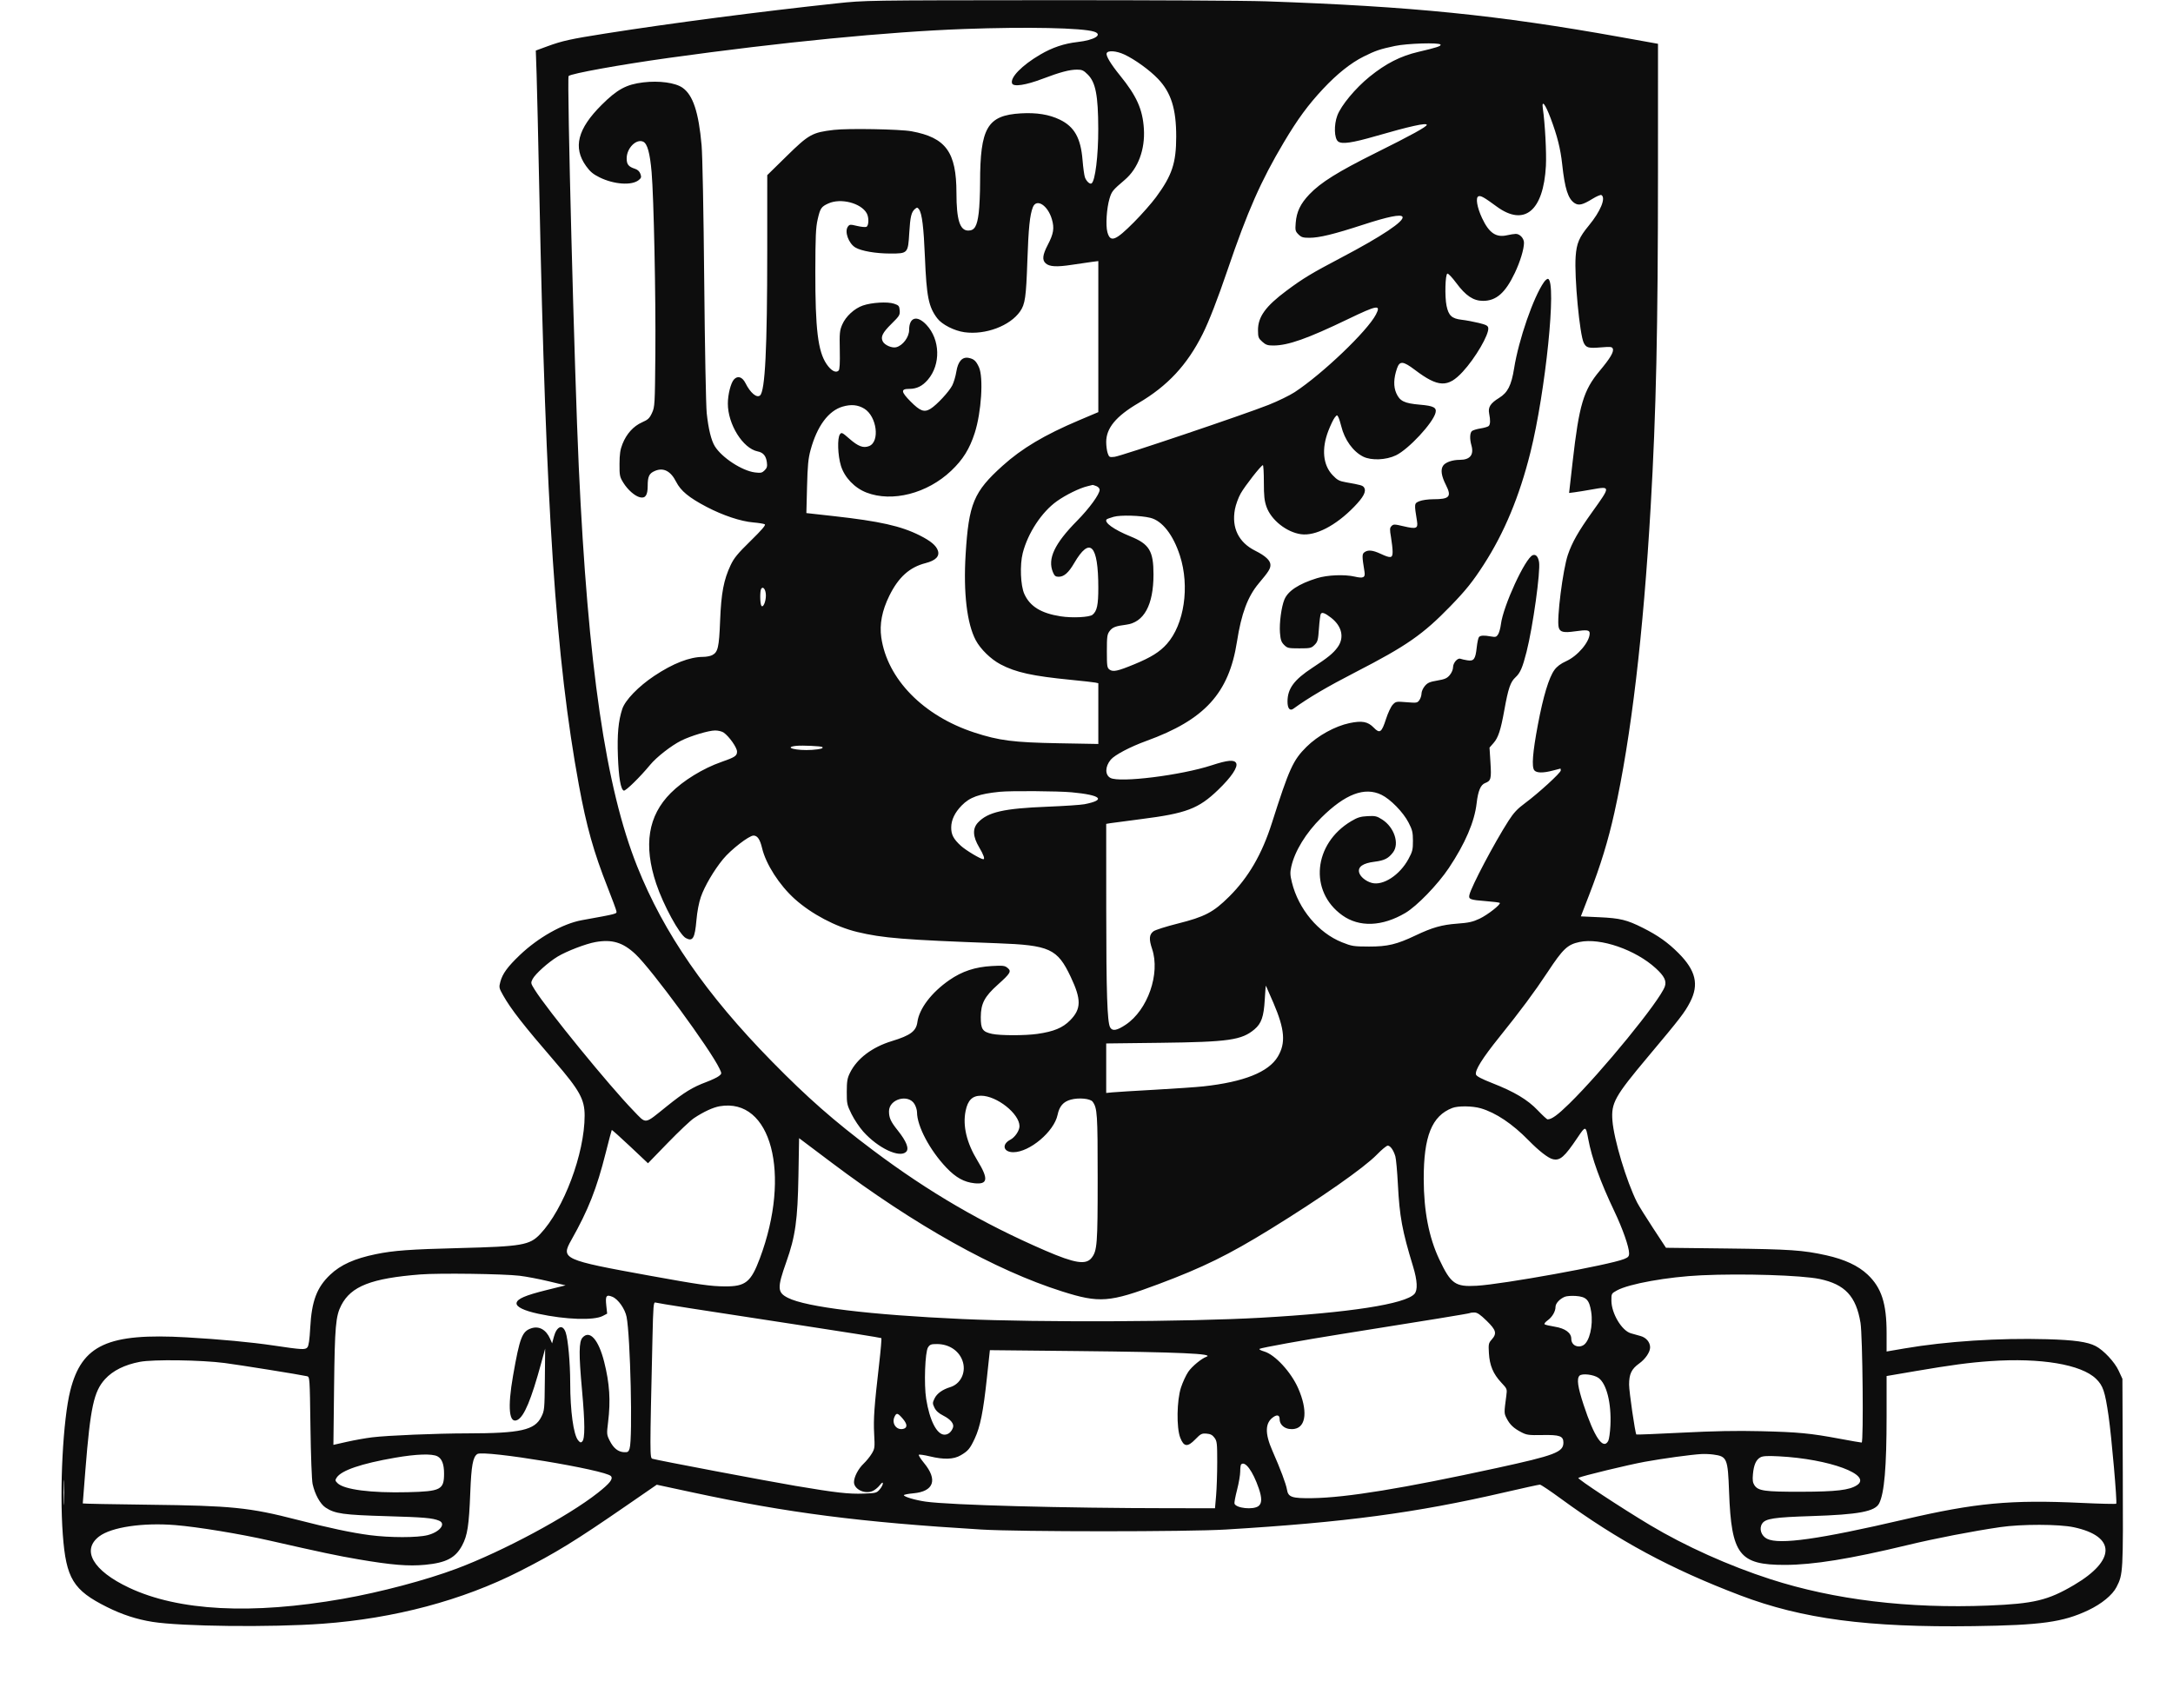 <svg xmlns="http://www.w3.org/2000/svg" width="1654" height="1300" viewBox="0 0 1654 1300" version="1.1"><path d="M 636.500 2.594 C 578.327 8.828, 510.427 17.684, 460.797 25.512 C 434.239 29.700, 427.965 31.082, 416.666 35.233 L 407.833 38.478 408.442 56.489 C 408.777 66.395, 409.715 107.125, 410.528 147 C 415.438 387.983, 423.056 502.062, 440.612 597.500 C 446.448 629.225, 451.855 648.469, 462.527 675.500 C 466.001 684.300, 468.992 692.400, 469.172 693.500 C 469.521 695.626, 470.268 695.430, 442.874 700.403 C 428.419 703.028, 409.693 713.564, 395.627 726.987 C 386.354 735.835, 382.491 741.137, 380.853 747.260 C 379.714 751.520, 379.814 752.008, 382.972 757.615 C 388.876 768.095, 398.450 780.358, 422.364 808.070 C 441.152 829.842, 445 836.811, 445 849.069 C 445 878.018, 429.093 920.420, 411.138 939.332 C 403.133 947.764, 397.371 948.759, 349.500 949.973 C 311.957 950.925, 299.629 951.827, 286.052 954.615 C 269.831 957.947, 259.354 962.660, 251.355 970.225 C 241.143 979.884, 237.225 990.284, 236.131 1010.641 C 235.644 1019.707, 234.981 1024.319, 233.992 1025.510 C 232.343 1027.497, 229.988 1027.369, 208 1024.100 C 191.160 1021.596, 167.345 1019.368, 142 1017.923 C 82.139 1014.512, 62.319 1023.570, 53.516 1058.363 C 47.970 1080.283, 45.217 1133.091, 47.801 1168 C 50.283 1201.519, 55.687 1210.377, 81.500 1223.233 C 93.010 1228.966, 104.030 1232.557, 116 1234.474 C 138.058 1238.007, 206.269 1238.760, 245.500 1235.903 C 300.067 1231.930, 351.926 1218.129, 395.500 1195.984 C 423.218 1181.898, 437.571 1173.070, 477.245 1145.708 L 499.892 1130.090 527.196 1135.957 C 599.889 1151.576, 654.963 1158.654, 747 1164.204 C 776.276 1165.969, 903.724 1165.969, 933 1164.204 C 1023.806 1158.728, 1077.516 1151.569, 1145.127 1135.928 C 1159.222 1132.668, 1171.372 1130.010, 1172.127 1130.023 C 1172.882 1130.036, 1180.025 1134.821, 1188 1140.658 C 1231.677 1172.620, 1271.748 1194.227, 1324.584 1214.307 C 1371.841 1232.266, 1421.662 1238.837, 1502.191 1237.733 C 1553.725 1237.026, 1570.286 1234.729, 1589.519 1225.618 C 1599.667 1220.811, 1607.923 1214.032, 1611.018 1207.965 C 1616.022 1198.156, 1616.084 1197.031, 1615.782 1120.733 L 1615.500 1049.500 1612.631 1043.288 C 1609.582 1036.688, 1601.174 1027.693, 1595.135 1024.570 C 1588.887 1021.339, 1578.872 1019.928, 1558 1019.340 C 1521.633 1018.315, 1481.446 1020.913, 1449.750 1026.338 L 1436 1028.692 1436 1014.506 C 1436 992.089, 1432.111 980.124, 1421.591 970.175 C 1414.445 963.416, 1404.097 958.579, 1390.146 955.476 C 1372.398 951.528, 1362.401 950.844, 1314.288 950.284 L 1268.076 949.746 1258.152 934.623 C 1252.693 926.305, 1247.242 917.538, 1246.038 915.141 C 1238.004 899.149, 1228.425 867.321, 1227.316 852.937 C 1226.281 839.519, 1229.067 834.503, 1254.176 804.575 C 1279.075 774.897, 1282.380 770.608, 1286.466 762.664 C 1293.326 749.329, 1290.772 738.647, 1277.566 725.428 C 1269.491 717.345, 1261.957 712.007, 1250.492 706.246 C 1238.313 700.125, 1233.190 698.871, 1217.390 698.147 L 1203.281 697.500 1209.664 681 C 1218.360 658.521, 1224.070 639.889, 1228.817 618.500 C 1241.526 561.237, 1250.808 482.936, 1256.436 385.500 C 1260.592 313.569, 1261.968 250.545, 1261.986 131.416 L 1262 33.333 1232.750 28.087 C 1139.882 11.434, 1074.659 4.872, 963.500 1.001 C 948.100 0.465, 873.175 0.073, 797 0.131 C 658.750 0.237, 658.460 0.241, 636.500 2.594 M 734 22.063 C 675.727 24.193, 595.017 32.091, 509 44.080 C 471.863 49.256, 434.889 55.943, 432.804 57.860 C 431.402 59.150, 437.269 284.802, 440.543 355.500 C 447.583 507.531, 461.015 599.333, 485.022 659.500 C 505.285 710.285, 537.437 756.839, 587.487 807.863 C 614.542 835.444, 634.727 853.180, 664.500 875.530 C 706.929 907.381, 747.939 931.262, 795.589 951.867 C 818.068 961.587, 826.550 962.930, 830.860 957.451 C 835.127 952.026, 835.500 947.133, 835.500 896.500 C 835.500 847.759, 835.212 843.408, 831.670 838.564 C 829.923 836.174, 821.199 835.331, 815.131 836.965 C 809.377 838.514, 806.355 841.974, 804.983 848.581 C 802.347 861.279, 783.721 876.997, 771.307 876.999 C 763.634 877.001, 762.230 871.001, 769.074 867.462 C 772.538 865.670, 775.991 860.557, 775.996 857.210 C 776.012 847.724, 758.676 834.003, 746.673 834.001 C 740.111 834, 736.688 837.371, 735.001 845.495 C 732.642 856.858, 735.754 869.910, 744.064 883.500 C 752.502 897.299, 751.915 901.694, 741.775 900.634 C 733.841 899.805, 727.597 896.358, 720.435 888.854 C 707.783 875.597, 698.009 857.179, 697.996 846.568 C 697.994 844.881, 697.116 842.062, 696.044 840.304 C 691.238 832.422, 676.667 836.589, 676.667 845.847 C 676.667 850.869, 677.949 853.670, 683.357 860.456 C 689.956 868.737, 692.134 874.295, 689.724 876.705 C 684.759 881.670, 668.353 873.929, 657.059 861.293 C 654.212 858.107, 650.221 852.146, 648.191 848.046 C 644.705 841.006, 644.501 840.061, 644.525 831.046 C 644.547 823.046, 644.937 820.714, 646.934 816.648 C 652.308 805.704, 663.766 797.021, 678.934 792.398 C 693.003 788.111, 697.353 784.858, 698.282 777.932 C 699.654 767.705, 709.055 755.360, 722.602 745.995 C 732.334 739.267, 742.190 736.009, 755 735.287 C 763.399 734.813, 764.776 734.976, 766.883 736.692 C 770.055 739.277, 769.166 740.816, 759.506 749.462 C 749.371 758.533, 746.582 763.840, 746.535 774.142 C 746.493 783.362, 747.846 785.372, 755.148 786.938 C 761.350 788.268, 780.243 788.282, 789.500 786.963 C 802.124 785.164, 808.902 782.354, 814.587 776.562 C 823.066 767.923, 823.147 760.782, 814.963 743.500 C 804.816 722.073, 799.016 719.426, 759 717.951 C 687.916 715.331, 671.947 714.044, 652.500 709.374 C 636.161 705.450, 617.661 695.685, 604.963 684.283 C 593.213 673.732, 582.969 657.781, 580.056 645.500 C 578.483 638.869, 576.515 636, 573.538 636 C 570.119 636, 556.270 646.730, 550.333 653.979 C 543.378 662.472, 536.326 674.485, 533.463 682.719 C 531.977 686.991, 530.670 693.831, 530.113 700.242 C 528.900 714.213, 527.344 716.860, 522.017 714.009 C 517.203 711.433, 504.902 688.855, 499.484 672.651 C 489.673 643.307, 493.267 620.891, 510.552 603.606 C 520.034 594.124, 535.204 584.812, 549 580.004 C 559.459 576.360, 561 575.340, 561 572.064 C 561 569.025, 555.034 560.538, 550.826 557.591 C 549.577 556.716, 546.653 556, 544.329 556 C 539.459 556, 525.804 560.085, 518.500 563.726 C 510.968 567.481, 499.738 576.244, 494.849 582.179 C 487.256 591.399, 476.189 602.229, 474.821 601.780 C 472.478 601.010, 470.915 591.878, 470.323 575.500 C 469.723 558.900, 470.662 548.748, 473.641 539.647 C 475.837 532.938, 485.950 522.473, 497.973 514.469 C 512.298 504.932, 524.905 500.020, 535.144 499.985 C 537.540 499.977, 540.625 499.401, 542 498.706 C 546.482 496.439, 547.310 492.893, 548.118 472.500 C 548.957 451.309, 550.844 441.356, 556.155 430.099 C 558.680 424.747, 561.551 421.267, 571.341 411.686 C 579.860 403.350, 583.033 399.638, 582.123 399.076 C 581.414 398.638, 577.458 397.994, 573.331 397.645 C 563.860 396.845, 550.272 392.319, 537.882 385.840 C 524.474 378.828, 518.134 373.612, 514.659 366.734 C 510.516 358.535, 505.049 355.699, 498.589 358.398 C 494.124 360.264, 493 362.570, 493 369.863 C 493 376.937, 491.242 379.516, 487.106 378.512 C 483.197 377.563, 477.868 372.898, 474.500 367.477 C 471.699 362.968, 471.503 362.015, 471.549 353.074 C 471.587 345.631, 472.089 342.258, 473.807 337.921 C 476.860 330.209, 482.158 324.347, 488.682 321.462 C 493.297 319.421, 494.398 318.381, 496.279 314.287 C 498.410 309.651, 498.491 308.224, 498.833 269 C 499.208 225.885, 497.638 150.074, 495.974 131 C 494.703 116.423, 492.730 109.290, 489.574 107.852 C 484.280 105.440, 477 112.778, 477 120.525 C 477 125.166, 478.359 126.864, 483.381 128.499 C 485.391 129.153, 486.804 130.489, 487.458 132.355 C 488.317 134.803, 488.132 135.474, 486.158 137.073 C 480.871 141.354, 467.363 140.423, 456.388 135.019 C 451.451 132.589, 449.150 130.659, 446.084 126.378 C 436.003 112.300, 439.600 98.128, 457.876 79.904 C 469.802 68.014, 476.699 64.272, 489.570 62.711 C 501.641 61.247, 513.995 62.923, 519.500 66.771 C 527.466 72.339, 531.768 85.295, 534.021 110.500 C 534.703 118.128, 535.531 160.894, 536.026 214 C 536.492 264.042, 537.342 308.948, 537.927 314.449 C 539.208 326.477, 541.341 335.198, 544.094 339.652 C 549.464 348.342, 564.815 358.361, 574.636 359.587 C 579.104 360.144, 580.063 359.937, 582.002 357.998 C 583.805 356.195, 584.130 355.008, 583.701 351.806 C 583.050 346.954, 580.904 344.431, 576.715 343.593 C 565.440 341.338, 553.979 322.938, 554.012 307.145 C 554.026 300.274, 556.245 291.491, 558.634 288.852 C 561.490 285.696, 565.015 286.821, 567.445 291.664 C 571.139 299.025, 575.960 303.108, 578.483 301.014 C 582.371 297.787, 583.979 265.639, 583.991 190.906 L 584 133.311 598.788 118.807 C 615.714 102.205, 618.212 100.819, 634.707 98.874 C 645.517 97.599, 684.996 98.301, 693.831 99.925 C 719.961 104.729, 727.986 115.744, 728.008 146.838 C 728.022 167.276, 730.602 175.500, 737 175.500 C 741.787 175.500, 743.720 172.231, 744.966 162.026 C 745.534 157.366, 746 147.110, 746 139.237 C 746 97.169, 751.511 87.776, 777.063 86.287 C 788.990 85.592, 798.590 87.141, 806.694 91.068 C 817.785 96.444, 822.620 105.028, 823.982 121.767 C 824.463 127.670, 825.292 133.643, 825.824 135.041 C 826.969 138.047, 829.542 140.401, 830.819 139.612 C 833.614 137.885, 835.998 118.538, 835.948 98 C 835.886 72.741, 833.959 62.724, 828.022 56.786 C 824.785 53.550, 823.595 53, 819.828 53 C 814.113 53, 806.802 54.942, 793.567 59.974 C 780.837 64.815, 771.417 66.251, 770.365 63.510 C 768.678 59.113, 777.822 49.727, 791.735 41.575 C 801.010 36.140, 809.899 33.144, 820.212 31.976 C 833.141 30.511, 839.738 26.386, 832.802 24.102 C 823.974 21.196, 781.633 20.322, 734 22.063 M 1061.808 34.974 C 1050.387 37.382, 1046.987 38.535, 1037.890 43.079 C 1028.190 47.926, 1017.737 56.251, 1007.140 67.570 C 995.669 79.823, 987.707 90.670, 977.157 108.418 C 959.737 137.720, 949.582 160.743, 934.388 205.384 C 926.808 227.654, 920.175 244.730, 915.415 254.224 C 903.591 277.809, 888.772 293.740, 866.474 306.835 C 849.439 316.840, 842 325.846, 842 336.465 C 842 339.345, 842.508 343.159, 843.129 344.941 C 844.200 348.013, 844.472 348.156, 848.379 347.710 C 853.316 347.146, 947.002 315.538, 965.542 308.181 C 972.715 305.335, 981.676 300.976, 985.455 298.494 C 1006.763 284.499, 1040.898 251.855, 1047.354 239.300 C 1051.285 231.655, 1048.371 232.149, 1026.013 242.912 C 995.130 257.779, 980.502 262.953, 969.266 262.985 C 964.898 262.998, 963.497 262.523, 960.803 260.115 C 957.870 257.495, 957.571 256.692, 957.540 251.365 C 957.482 241.177, 963.298 233.126, 979.341 221.188 C 991.875 211.861, 998.416 207.910, 1020.612 196.253 C 1051.720 179.917, 1069.417 168.101, 1067.477 164.962 C 1066.209 162.912, 1056.358 164.914, 1037.500 171.056 C 1015.293 178.289, 1004.228 180.984, 996.705 180.993 C 991.800 180.999, 990.512 180.603, 988.324 178.415 C 985.958 176.049, 985.782 175.305, 986.240 169.604 C 986.920 161.129, 989.835 155.074, 996.706 147.863 C 1005.244 138.904, 1018.447 130.660, 1047 116.461 C 1074.291 102.890, 1086 96.452, 1086 95.019 C 1086 93.245, 1073.059 96.102, 1047.096 103.609 C 1029.231 108.774, 1021.451 109.892, 1018.555 107.708 C 1015.544 105.438, 1015.212 95.114, 1017.918 87.919 C 1020.824 80.194, 1031.740 67.072, 1042.518 58.348 C 1054.909 48.319, 1066.054 42.648, 1079.588 39.484 C 1093.692 36.186, 1097.147 35.046, 1096.450 33.919 C 1095.428 32.265, 1071.147 33.004, 1061.808 34.974 M 842.366 40.488 C 841.631 42.404, 845.391 48.683, 852.552 57.500 C 865.193 73.063, 869.736 83.216, 870.674 98 C 871.676 113.800, 866.287 128.232, 856.162 136.864 C 846.865 144.790, 846.193 145.614, 844.530 151.130 C 842.328 158.435, 841.490 171.499, 842.892 176.647 C 845.112 184.797, 848.946 183.381, 863.068 169.195 C 868.923 163.313, 876.519 154.693, 879.949 150.040 C 892.131 133.509, 895.260 124.113, 895.283 104 C 895.306 82.878, 891.399 70.463, 881.444 60.027 C 875.118 53.394, 863.802 45.212, 855.811 41.492 C 849.772 38.681, 843.247 38.193, 842.366 40.488 M 1174.352 82.631 C 1176.013 93.953, 1177.215 116.524, 1176.679 126.329 C 1174.805 160.626, 1160.234 172.636, 1139.219 157.204 C 1129.547 150.101, 1127.121 148.739, 1125.351 149.419 C 1123.015 150.315, 1124.241 157.777, 1128.072 165.977 C 1133.370 177.317, 1138.725 180.994, 1147.119 179.059 C 1149.529 178.503, 1152.513 178.038, 1153.750 178.024 C 1156.834 177.991, 1160 181.418, 1160 184.790 C 1160 189.630, 1157.089 199.204, 1153.019 207.753 C 1145.788 222.939, 1138.889 229, 1128.834 229 C 1121.444 229, 1115.641 225.113, 1108.385 215.301 C 1105.363 211.214, 1102.352 208.048, 1101.695 208.266 C 1100.044 208.813, 1099.606 225.785, 1101.062 232.798 C 1102.605 240.231, 1105.091 242.522, 1112.553 243.386 C 1115.824 243.765, 1121.650 244.845, 1125.500 245.787 C 1131.187 247.179, 1132.556 247.895, 1132.801 249.607 C 1133.506 254.545, 1122.996 272.569, 1113.313 283.029 C 1102.037 295.208, 1094.658 294.911, 1077.016 281.571 C 1067.962 274.726, 1065.373 274.512, 1063.331 280.441 C 1060.751 287.927, 1060.571 294.241, 1062.794 299.267 C 1065.477 305.332, 1068.920 307.008, 1080.789 308.025 C 1091.167 308.914, 1093.666 310.210, 1092.668 314.186 C 1090.712 321.980, 1072.167 341.921, 1062.569 346.551 C 1055.029 350.188, 1043.819 350.651, 1037.634 347.581 C 1029.915 343.749, 1023.438 334.767, 1020.901 324.373 C 1020.247 321.693, 1019.265 318.627, 1018.719 317.560 C 1017.753 315.672, 1017.678 315.680, 1015.920 317.850 C 1014.927 319.077, 1012.739 323.648, 1011.057 328.008 C 1005.793 341.659, 1006.992 353.962, 1014.339 361.671 C 1017.905 365.414, 1019.358 366.188, 1024.500 367.092 C 1035.882 369.092, 1037.308 369.506, 1038.299 371.095 C 1040.133 374.035, 1037.928 378.287, 1030.709 385.733 C 1016.751 400.128, 1001.260 408.130, 990.268 406.623 C 979.290 405.119, 967.523 395.764, 964 385.741 C 962.394 381.170, 962 377.487, 962 367.025 C 962 359.861, 961.663 354.022, 961.250 354.048 C 959.907 354.133, 947.584 369.879, 944.336 375.659 C 942.596 378.755, 940.638 384.117, 939.986 387.574 C 937.321 401.698, 942.773 412.865, 955.413 419.174 C 963.154 423.037, 967 426.619, 967 429.965 C 967 432.953, 965.682 435.042, 958.142 444 C 949.739 453.983, 944.867 466.997, 941.535 488.368 C 935.405 527.669, 916.969 547.863, 872.500 563.979 C 860.297 568.402, 848.510 574.605, 845.491 578.193 C 841.086 583.429, 840.958 589.837, 845.214 592.114 C 852.360 595.939, 899.052 590.114, 922.297 582.498 C 934.412 578.529, 939.435 578.076, 940.903 580.819 C 942.481 583.767, 937.303 591.473, 927.218 601.187 C 912.275 615.582, 903.016 619.092, 868.427 623.480 C 857.467 624.870, 847.038 626.251, 845.250 626.549 L 842 627.091 842.024 691.795 C 842.047 755.456, 842.777 777.847, 844.964 781.932 C 846.628 785.042, 850.073 784.467, 856.838 779.949 C 873.630 768.736, 883.273 741.042, 876.928 722.253 C 874.415 714.810, 874.696 711.295, 878.003 708.838 C 879.380 707.815, 887.614 705.196, 896.300 703.019 C 917.018 697.825, 923.569 694.399, 935.541 682.500 C 950.296 667.834, 960.528 650.230, 968.089 626.500 C 981.307 585.015, 984.198 578.648, 994.433 568.479 C 1002.983 559.984, 1016.217 552.681, 1027.219 550.387 C 1036.747 548.401, 1041.145 549.219, 1045.600 553.806 C 1050.251 558.595, 1051.644 557.616, 1054.993 547.200 C 1056.437 542.709, 1058.717 537.861, 1060.059 536.425 C 1062.423 533.898, 1062.756 533.837, 1070.637 534.488 C 1078.372 535.127, 1078.854 535.047, 1080.387 532.858 C 1081.274 531.591, 1082 529.340, 1082 527.854 C 1082 526.369, 1083.132 523.808, 1084.515 522.165 C 1086.588 519.701, 1088.255 518.969, 1094 518 C 1099.745 517.031, 1101.412 516.299, 1103.485 513.835 C 1104.916 512.134, 1106 509.587, 1106 507.923 C 1106 504.532, 1109.450 500.575, 1111.665 501.425 C 1112.495 501.744, 1114.845 502.271, 1116.886 502.598 C 1121.846 503.391, 1123.037 501.773, 1124.009 492.915 C 1124.438 489.008, 1125.220 485.380, 1125.746 484.854 C 1126.980 483.620, 1129.488 483.496, 1134.677 484.413 C 1138.383 485.068, 1139.019 484.889, 1140.312 482.826 C 1141.114 481.547, 1142.064 478.125, 1142.423 475.221 C 1144.155 461.230, 1160.940 424.772, 1166.662 422.576 C 1168.990 421.683, 1170.759 423.611, 1171.462 427.808 C 1172.656 434.933, 1166.823 476.892, 1161.981 496.013 C 1158.907 508.154, 1157.149 512.221, 1153.556 515.513 C 1149.666 519.076, 1148.028 523.878, 1145.035 540.500 C 1142.292 555.728, 1140.417 561.456, 1136.838 565.531 L 1133.762 569.035 1134.481 580.544 C 1135.252 592.878, 1134.861 594.342, 1130.339 596.061 C 1127.005 597.329, 1125.011 602.111, 1123.960 611.361 C 1122.359 625.456, 1115.253 642.022, 1102.820 660.651 C 1094.417 673.241, 1078.492 689.705, 1069.714 694.877 C 1052.062 705.279, 1034.681 705.943, 1021.739 696.709 C 996.226 678.505, 999.653 642.193, 1028.504 625.023 C 1033.261 622.192, 1035.569 621.482, 1040.923 621.201 C 1046.833 620.891, 1047.973 621.160, 1052.162 623.851 C 1061.214 629.664, 1065.320 642.076, 1060.381 648.692 C 1056.865 653.401, 1053.783 654.967, 1046.151 655.920 C 1037.448 657.007, 1033.493 659.738, 1034.489 663.973 C 1035.247 667.198, 1039.488 670.747, 1044.087 672.007 C 1052.704 674.367, 1065.412 666.112, 1072.063 653.834 C 1075.113 648.202, 1075.491 646.669, 1075.470 640 C 1075.450 633.474, 1075.012 631.660, 1072.100 626.034 C 1068.036 618.183, 1058.362 608.284, 1051.500 604.954 C 1038.695 598.742, 1023.909 604.365, 1005.741 622.358 C 993.997 633.987, 985.531 647.801, 982.877 659.661 C 981.891 664.063, 981.970 666.045, 983.355 671.657 C 988.366 691.960, 1003.497 710.055, 1021.461 717.227 C 1028.982 720.229, 1030.306 720.438, 1042 720.468 C 1056.146 720.504, 1063.126 718.838, 1077.500 711.995 C 1090.180 705.958, 1097.463 703.897, 1109.180 703.030 C 1117.953 702.380, 1121.041 701.696, 1126.199 699.258 C 1132.339 696.356, 1142.623 688.290, 1141.551 687.218 C 1141.257 686.923, 1136.624 686.338, 1131.258 685.917 C 1118.863 684.944, 1117.673 684.498, 1118.459 681.114 C 1119.957 674.662, 1137.426 641.579, 1148.213 624.763 C 1152.140 618.641, 1154.950 615.636, 1160.787 611.320 C 1170.926 603.822, 1188 588.207, 1188 586.433 C 1188 585.645, 1187.888 585.005, 1187.750 585.012 C 1187.612 585.018, 1185.025 585.688, 1182 586.500 C 1174.672 588.467, 1169.583 588.409, 1167.872 586.339 C 1165.721 583.736, 1166.571 572.831, 1170.581 551.568 C 1174.650 529.990, 1178.948 515.752, 1183.140 509.966 C 1185.118 507.235, 1187.921 505.146, 1192.249 503.177 C 1200.951 499.217, 1210 488.480, 1210 482.113 C 1210 479.512, 1207.999 479.228, 1198.862 480.535 C 1190.052 481.795, 1187.320 481.125, 1186.406 477.481 C 1184.808 471.116, 1189.581 433.522, 1193.419 422.239 C 1196.620 412.827, 1201.508 404.244, 1212.022 389.570 C 1226.005 370.056, 1226.005 370.002, 1211.875 372.523 C 1206.719 373.442, 1200.662 374.426, 1198.416 374.709 L 1194.333 375.223 1197.042 351.361 C 1201.946 308.161, 1205.262 297.040, 1217.652 282.223 C 1225.647 272.664, 1228.524 267.807, 1227.607 265.419 C 1227.040 263.941, 1225.914 263.813, 1218.659 264.402 C 1209.087 265.178, 1207.445 264.760, 1205.531 261.060 C 1202.403 255.011, 1198.224 210.784, 1199.317 195.298 C 1200.033 185.154, 1201.960 180.635, 1209.426 171.587 C 1218.265 160.878, 1222.470 150.645, 1218.933 148.458 C 1218.346 148.096, 1215.294 149.386, 1212.152 151.325 C 1204.687 155.933, 1201.656 156.660, 1198.506 154.596 C 1193.537 151.340, 1191.075 143.616, 1189.070 125 C 1187.809 113.291, 1185.346 103.480, 1180.282 89.993 C 1176.196 79.112, 1173.310 75.528, 1174.352 82.631 M 630.500 154.863 C 625.081 157.328, 624.313 158.480, 622.353 167.075 C 620.960 173.182, 620.649 180.179, 620.600 206.500 C 620.518 250.416, 622.570 267.396, 629.132 277.087 C 632.587 282.190, 636.241 284.169, 638.323 282.065 C 639.145 281.234, 639.412 276.530, 639.208 266.472 C 638.944 253.501, 639.132 251.563, 641.097 246.996 C 643.750 240.829, 650.347 234.756, 656.805 232.537 C 663.577 230.210, 675.600 229.509, 680.500 231.156 C 684.115 232.371, 684.530 232.861, 684.811 236.256 C 685.097 239.715, 684.605 240.521, 678.596 246.442 C 671.668 253.269, 670.110 256.468, 671.995 259.992 C 673.466 262.739, 678.935 265.078, 682.092 264.310 C 687.135 263.083, 692 256.604, 692 251.115 C 692 241.420, 698.023 239.649, 705.164 247.245 C 715.656 258.405, 716.164 277.439, 706.277 288.989 C 702.077 293.897, 697.793 296, 692.001 296 C 685.514 296, 685.753 298.188, 693.043 305.544 C 700.401 312.967, 703.493 314.094, 708.321 311.111 C 713.044 308.192, 722.379 298.137, 724.834 293.326 C 725.980 291.080, 727.373 286.375, 727.930 282.871 C 729.168 275.077, 732.436 271.437, 737.318 272.414 C 741.300 273.210, 742.959 274.714, 745.137 279.500 C 748.678 287.285, 746.983 313.805, 741.942 329.495 C 738.023 341.693, 732.957 349.830, 723.978 358.349 C 705.766 375.628, 679.086 382.476, 659.500 374.899 C 650.449 371.398, 642.825 363.410, 640.094 354.569 C 637.651 346.659, 637.223 333.445, 639.317 330.582 C 640.539 328.909, 641.051 329.147, 646.491 333.907 C 653.209 339.786, 657.111 341.251, 661.500 339.543 C 669.920 336.267, 667.432 316.882, 657.843 311.051 C 652.989 308.099, 647.855 307.610, 641.406 309.484 C 630.579 312.632, 621.932 324.317, 616.977 342.500 C 615.197 349.028, 614.703 354.182, 614.288 370.511 L 613.779 390.522 634.639 392.842 C 669.613 396.732, 685.819 400.374, 700.096 407.553 C 708.358 411.708, 712.515 415.170, 713.855 419.013 C 715.381 423.392, 712.220 426.638, 704.500 428.616 C 692.328 431.735, 683.910 439.302, 676.963 453.371 C 671.359 464.721, 669.346 475.131, 670.803 485.227 C 675.365 516.840, 702.749 544.829, 741.551 557.540 C 760.376 563.706, 771.461 565.121, 805.750 565.733 L 836 566.274 836 543.156 L 836 520.038 833.750 519.550 C 832.513 519.281, 824.300 518.357, 815.500 517.496 C 785.866 514.597, 773.192 511.815, 761.540 505.652 C 754.174 501.757, 746.383 494.167, 742.724 487.325 C 736.006 474.762, 733.207 451.095, 734.996 422 C 737.375 383.322, 741.116 374.348, 763.133 354.515 C 777.860 341.248, 795.022 331.036, 821.250 319.931 L 836 313.686 836 256.204 L 836 198.721 831.250 199.317 C 828.638 199.644, 821.775 200.642, 816 201.535 C 804.336 203.337, 798.798 203.032, 795.922 200.430 C 793.112 197.887, 793.553 194.002, 797.516 186.400 C 801.969 177.856, 802.637 173.697, 800.647 166.876 C 797.531 156.191, 788.906 150.757, 786.164 157.750 C 783.861 163.625, 782.852 173.474, 781.989 198.500 C 781.031 226.278, 780.282 231.501, 776.472 237 C 768.819 248.046, 750.078 255.073, 734.137 252.875 C 726.383 251.805, 717.041 247.053, 713.457 242.355 C 706.799 233.626, 705.248 225.936, 704.005 195.500 C 703.082 172.904, 701.783 162.453, 699.512 159.347 C 698.380 157.799, 698.001 157.754, 696.504 158.997 C 693.691 161.331, 692.828 164.896, 692.096 177.200 C 691.165 192.866, 691.037 193.006, 677.595 192.983 C 666.600 192.964, 655.617 191.068, 651.124 188.414 C 645.915 185.337, 642.629 176.258, 645.368 172.512 C 646.651 170.757, 647.149 170.716, 652.291 171.950 C 655.338 172.681, 658.544 173.005, 659.415 172.671 C 661.338 171.933, 661.522 165.557, 659.715 162.334 C 655.324 154.505, 639.938 150.570, 630.500 154.863 M 1175.231 214.701 C 1167.196 226.090, 1155.970 258.498, 1152.480 280.377 C 1150.420 293.298, 1147.612 298.837, 1141.087 302.851 C 1134.448 306.937, 1132.528 309.947, 1133.486 314.769 C 1134.501 319.882, 1134.394 323.006, 1133.160 324.240 C 1132.588 324.812, 1129.802 325.646, 1126.968 326.094 C 1124.134 326.542, 1121.182 327.434, 1120.407 328.077 C 1118.778 329.430, 1118.584 334.062, 1119.957 338.849 C 1122.047 346.136, 1119.020 349.994, 1111.203 350.006 C 1105.389 350.014, 1100.127 351.877, 1098.378 354.545 C 1096.405 357.556, 1097.127 362.344, 1100.582 369.162 C 1105.092 378.062, 1103.362 380, 1090.903 380 C 1086.968 380, 1082.371 380.654, 1080.341 381.502 C 1076.401 383.148, 1076.391 383.233, 1078.574 396.732 C 1079.474 402.296, 1078.008 402.839, 1068.273 400.544 C 1061.413 398.927, 1060.658 398.913, 1059.190 400.381 C 1057.787 401.785, 1057.738 402.847, 1058.795 409.009 C 1059.458 412.875, 1060 417.829, 1060 420.019 C 1060 424.893, 1058.606 425.121, 1050.849 421.510 C 1044.835 418.710, 1041.245 418.369, 1038.549 420.341 C 1036.670 421.714, 1036.676 423.439, 1038.593 435.107 C 1039.333 439.614, 1037.761 440.418, 1031.191 438.893 C 1023.439 437.093, 1010.388 437.626, 1002.500 440.065 C 988.627 444.355, 980.389 449.741, 977.641 456.317 C 975.348 461.804, 973.673 474.336, 974.258 481.621 C 974.692 487.028, 975.272 488.726, 977.417 490.872 C 979.863 493.318, 980.665 493.500, 989 493.500 C 997.350 493.500, 998.133 493.321, 1000.600 490.855 C 1002.978 488.476, 1003.315 487.209, 1003.931 478.319 C 1004.309 472.879, 1004.943 467.902, 1005.341 467.258 C 1006.271 465.752, 1008.584 466.620, 1013.192 470.204 C 1021.497 476.665, 1023.411 485.372, 1018.128 492.664 C 1014.789 497.275, 1010.770 500.543, 998.896 508.307 C 984.987 517.403, 980 524.184, 980 533.999 C 980 539.250, 981.792 541.396, 984.520 539.409 C 995.843 531.164, 1010.277 522.676, 1031.868 511.565 C 1070.625 491.619, 1083.102 482.939, 1104.033 461.359 C 1115.741 449.289, 1121.012 442.710, 1129.412 429.684 C 1145.038 405.452, 1156.521 377.852, 1164.852 344.500 C 1176.458 298.040, 1184.980 214.493, 1178.339 212.280 C 1177.716 212.072, 1176.317 213.162, 1175.231 214.701 M 827.773 370.080 C 821.731 371.505, 811.276 376.627, 804.414 381.524 C 792.862 389.768, 782.341 405.769, 778.460 421 C 776.175 429.966, 776.789 445.700, 779.674 452.089 C 783.963 461.591, 792.443 466.809, 807.351 469.122 C 816.211 470.497, 829.272 469.849, 831.599 467.919 C 835.015 465.085, 836 460.459, 835.992 447.282 C 835.973 414.467, 829.599 408.029, 817.579 428.685 C 813.364 435.929, 809.862 439, 805.814 439 C 803.432 439, 802.633 438.365, 801.449 435.532 C 797.190 425.340, 802.597 413.845, 819.887 396.331 C 829.145 386.954, 837 376.162, 837 372.820 C 837 371.733, 835.926 370.542, 834.435 369.975 C 833.024 369.439, 831.787 369.045, 831.685 369.100 C 831.583 369.156, 829.823 369.597, 827.773 370.080 M 847.734 393.356 C 845.112 394.095, 842.694 394.972, 842.360 395.306 C 840.090 397.577, 847.932 403.204, 860.421 408.266 C 874.815 414.100, 878.009 419.378, 877.992 437.299 C 877.971 460.566, 870.750 473.778, 857.113 475.502 C 849.162 476.506, 846.768 477.430, 844.602 480.330 C 842.728 482.838, 842.500 484.501, 842.500 495.651 C 842.500 506.999, 842.685 508.295, 844.500 509.635 C 847.179 511.613, 850.685 510.864, 863.451 505.589 C 876.186 500.326, 882.726 496.236, 888.162 490.136 C 901.411 475.266, 905.682 446.391, 898.105 422.913 C 892.989 407.064, 884.648 396.389, 875.629 394.152 C 868.273 392.328, 852.938 391.890, 847.734 393.356 M 579.375 448.201 C 578.363 449.838, 578.457 459.312, 579.502 461.004 C 580.735 462.998, 582.923 458.175, 582.965 453.372 C 583.003 448.930, 580.846 445.823, 579.375 448.201 M 606.250 567.686 C 595.436 568.777, 606.353 571.601, 618.130 570.759 C 624.515 570.302, 626.978 569.619, 625.917 568.600 C 625.198 567.911, 610.702 567.237, 606.250 567.686 M 761 602.672 C 745.153 604.267, 738.149 606.794, 731.946 613.152 C 726.736 618.494, 724.051 624.134, 724.022 629.800 C 723.994 635.273, 725.723 638.569, 731.339 643.745 C 735.037 647.153, 746.475 654, 748.471 654 C 749.858 654, 748.667 650.584, 745.321 644.967 C 740.375 636.664, 740.113 630.595, 744.500 625.975 C 751.996 618.083, 764.068 615.337, 797 614.034 C 809.925 613.522, 822.750 612.663, 825.500 612.124 C 842.195 608.851, 838.219 605.165, 815.718 603.058 C 805.429 602.094, 769.277 601.839, 761 602.672 M 453.201 717.058 C 445.933 718.347, 431.329 723.954, 424.484 728.083 C 417.341 732.392, 407.412 741.302, 405.385 745.223 C 403.898 748.097, 403.961 748.418, 406.947 753.222 C 416.379 768.394, 463.587 826.262, 482.107 845.351 C 492.294 855.852, 489.975 856.153, 507.534 842.055 C 520.911 831.316, 527.050 827.554, 537.745 823.545 C 541.729 822.051, 545.997 820.013, 547.228 819.016 C 549.455 817.214, 549.457 817.181, 547.637 813.352 C 540.649 798.646, 496.155 738.012, 483.802 726.360 C 474.207 717.311, 465.942 714.798, 453.201 717.058 M 1202.326 716.987 C 1193.110 718.936, 1189.726 722.129, 1177.933 740 C 1168.043 754.987, 1157.394 769.316, 1141.147 789.500 C 1128.255 805.516, 1122.482 814.793, 1123.470 817.907 C 1123.881 819.201, 1127.749 821.236, 1135.785 824.385 C 1152.751 831.035, 1162.781 837.035, 1170.514 845.161 C 1174.094 848.923, 1177.438 852, 1177.946 852 C 1181.062 852, 1185.532 848.775, 1194.302 840.203 C 1219.287 815.781, 1263.416 761.711, 1267.184 750.903 C 1268.660 746.668, 1266.819 742.949, 1260.293 736.985 C 1244.830 722.853, 1218.133 713.642, 1202.326 716.987 M 962.673 761.048 C 961.946 773.762, 960.116 779.035, 954.902 783.441 C 945.143 791.689, 935.289 793.104, 883.250 793.731 L 842 794.228 842 813.067 L 842 831.906 846.750 831.442 C 849.362 831.187, 863.875 830.292, 879 829.452 C 894.125 828.612, 910.775 827.459, 916 826.889 C 946.813 823.527, 965.623 816.010, 972.620 804.261 C 978.769 793.938, 977.938 783.563, 969.360 763.543 C 966.286 756.369, 963.666 750.382, 963.539 750.237 C 963.411 750.092, 963.022 754.957, 962.673 761.048 M 547.834 842.012 C 542.741 842.883, 535.567 846.201, 528.214 851.085 C 525.621 852.807, 516.688 861.237, 508.362 869.819 L 493.224 885.422 479.590 872.566 C 472.091 865.496, 465.815 859.888, 465.644 860.105 C 465.472 860.322, 463.404 868.147, 461.047 877.494 C 454.161 904.808, 447.820 920.889, 434.907 943.782 C 426.741 958.258, 428.336 958.984, 494.820 971.044 C 532.273 977.838, 540.931 979.069, 551.734 979.136 C 567.466 979.234, 571.564 975.952, 578.359 957.809 C 602.420 893.568, 587.061 835.303, 547.834 842.012 M 1105.453 843.326 C 1089.855 849.336, 1083.621 864.848, 1083.683 897.500 C 1083.729 921.737, 1087.615 941.818, 1095.487 958.500 C 1104.338 977.257, 1107.642 979.593, 1124 978.658 C 1144.034 977.514, 1224.785 962.871, 1236.161 958.319 C 1239.351 957.042, 1240 956.303, 1240 953.943 C 1240 949.190, 1235.092 935.186, 1228.804 922 C 1218.152 899.661, 1211.600 881.539, 1208.919 867 C 1207.043 856.829, 1206.869 856.798, 1200.951 865.604 C 1190.771 880.751, 1187.431 883.661, 1181.818 882.276 C 1178.298 881.408, 1171.275 875.927, 1163.500 867.981 C 1151.164 855.372, 1138.555 846.929, 1127.068 843.582 C 1120.788 841.753, 1109.873 841.623, 1105.453 843.326 M 607.740 894.905 C 607.158 928.580, 605.400 941.104, 598.536 960.452 C 591.465 980.386, 591.615 983.741, 599.765 987.864 C 613.709 994.919, 662.167 1000.803, 732.516 1003.982 C 791.103 1006.629, 903.819 1006.142, 959.518 1003 C 1027.021 999.192, 1069.636 992.594, 1076.614 984.870 C 1079.213 981.993, 1078.853 974.734, 1075.579 964 C 1067.271 936.762, 1065.290 926.052, 1064.018 901.500 C 1063.505 891.600, 1062.632 881.982, 1062.078 880.127 C 1060.666 875.405, 1058.248 872, 1056.306 872 C 1055.400 872, 1051.675 875.074, 1048.029 878.830 C 1038.311 888.841, 1005.533 911.774, 967 935.522 C 935.167 955.140, 915.694 964.717, 881.914 977.366 C 844.448 991.395, 836.886 991.971, 808.427 982.964 C 757.573 966.868, 696.487 932.729, 632.867 884.849 L 608.234 866.310 607.740 894.905 M 320.052 970.031 C 282.640 972.970, 267.231 978.974, 259.734 993.534 C 255.520 1001.719, 254.819 1009.700, 254.286 1055.629 L 253.773 1099.758 264.135 1097.422 C 269.834 1096.138, 278.448 1094.607, 283.276 1094.020 C 295.177 1092.573, 332.199 1091.040, 356 1091.009 C 396.212 1090.956, 406.979 1088.550, 411.995 1078.500 C 414.419 1073.644, 414.498 1072.822, 414.723 1050 L 414.956 1026.500 411.950 1037.500 C 404.327 1065.393, 399.025 1078.101, 393.909 1080.744 C 387.464 1084.074, 386.212 1071.643, 390.519 1047.088 C 395.643 1017.874, 397.395 1013.345, 404.473 1011.009 C 410.322 1009.079, 415.677 1012.084, 418.710 1019 L 420.244 1022.500 421.577 1017.519 C 423.762 1009.358, 428.317 1007.656, 430.567 1014.161 C 432.389 1019.428, 433.997 1037.261, 434.017 1052.424 C 434.046 1073.965, 436.506 1091.952, 440.009 1096.239 C 441.506 1098.070, 442.103 1098.259, 443.147 1097.232 C 445.339 1095.076, 445.295 1083.391, 443 1058 C 440.499 1030.327, 440.598 1021.207, 443.434 1018.073 C 448.874 1012.062, 455.591 1019.626, 459.871 1036.587 C 464.018 1053.018, 464.866 1066.071, 462.851 1082.469 C 461.740 1091.504, 461.783 1091.983, 464.101 1096.608 C 466.945 1102.283, 470.481 1105.113, 475.010 1105.337 C 477.865 1105.478, 478.437 1105.094, 479.239 1102.500 C 481.632 1094.769, 479.830 1016.871, 476.922 1002.320 C 475.699 996.200, 470.518 988.871, 466.129 987.053 C 461.524 985.146, 460.693 986.307, 461.469 993.560 L 462.146 999.873 458.823 1001.619 C 452.042 1005.181, 430.698 1004.470, 409.832 999.987 C 398.696 997.594, 392.759 994.671, 393.187 991.790 C 393.660 988.609, 399.806 985.953, 416 981.932 L 430.500 978.332 417.500 975.224 C 410.350 973.515, 400.450 971.632, 395.500 971.041 C 383.266 969.580, 334.160 968.922, 320.052 970.031 M 1295 970.688 C 1269.299 971.885, 1239.818 977.175, 1230.729 982.221 C 1226.550 984.541, 1226.500 984.633, 1226.536 990.034 C 1226.599 999.709, 1234.389 1012.787, 1241.300 1014.819 C 1243.060 1015.336, 1246.410 1016.281, 1248.744 1016.918 C 1253.003 1018.081, 1256 1021.646, 1256 1025.549 C 1256 1029.126, 1252.412 1034.426, 1247.697 1037.813 C 1241.799 1042.050, 1240 1045.819, 1240 1053.935 C 1240 1059.285, 1244.616 1090.949, 1245.529 1091.862 C 1245.729 1092.062, 1261.329 1091.438, 1280.196 1090.475 C 1304.798 1089.220, 1321.712 1088.900, 1340 1089.345 C 1368.801 1090.046, 1377.862 1090.909, 1400.181 1095.074 C 1408.805 1096.683, 1416.387 1098, 1417.029 1098 C 1418.552 1098, 1417.754 1016.587, 1416.136 1006.828 C 1412.792 986.656, 1404.319 977.564, 1385.100 973.521 C 1371.387 970.636, 1326.445 969.223, 1295 970.688 M 1191.001 987.062 C 1187.111 988.708, 1184 992.114, 1184 994.724 C 1184 998.211, 1181.459 1002.537, 1177.938 1005.044 C 1176.237 1006.255, 1175.218 1007.577, 1175.673 1007.981 C 1176.128 1008.385, 1179.604 1009.209, 1183.397 1009.812 C 1191.334 1011.072, 1196 1014.486, 1196 1019.032 C 1196 1023.761, 1200.679 1026.312, 1205.055 1023.970 C 1209.807 1021.428, 1212.775 1008.975, 1211.138 998.457 C 1209.717 989.328, 1207.433 986.988, 1199.396 986.420 C 1196.153 986.191, 1192.375 986.480, 1191.001 987.062 M 496.637 1018.224 C 494.583 1107.721, 494.583 1109.736, 496.619 1110.344 C 500.724 1111.571, 583.892 1127.329, 605.500 1130.974 C 636.479 1136.200, 645.911 1137.268, 657.419 1136.852 C 666.669 1136.518, 667.301 1136.354, 669.588 1133.694 C 670.914 1132.151, 671.995 1130.126, 671.989 1129.194 C 671.981 1127.982, 671.279 1128.386, 669.522 1130.615 C 668.172 1132.328, 665.699 1134.296, 664.027 1134.989 C 658.062 1137.460, 649.976 1133.469, 650.022 1128.076 C 650.056 1124.103, 653.328 1117.866, 657.407 1114 C 659.438 1112.075, 662.197 1108.670, 663.537 1106.434 C 665.845 1102.583, 665.943 1101.791, 665.377 1091.434 C 664.756 1080.047, 665.433 1070.515, 669.154 1038.270 C 670.375 1027.693, 671.135 1018.802, 670.845 1018.511 C 670.554 1018.221, 642.232 1013.706, 607.908 1008.478 C 534.089 997.236, 501.101 992.076, 498.882 991.424 C 497.429 990.997, 497.199 993.740, 496.637 1018.224 M 1118.917 999.414 C 1118.544 999.785, 1086.929 1004.952, 1020 1015.582 C 992.183 1019.999, 960.126 1025.804, 958.709 1026.680 C 958.127 1027.040, 959.723 1027.939, 962.255 1028.677 C 970.493 1031.079, 982.706 1044.317, 988.149 1056.743 C 995.370 1073.228, 994.292 1085.917, 985.531 1087.560 C 979.319 1088.726, 974 1085.296, 974 1080.125 C 974 1077.236, 972.278 1076.588, 969.477 1078.423 C 962.876 1082.749, 962.580 1090.826, 968.529 1104.319 C 974.620 1118.135, 978.908 1129.573, 979.586 1133.810 C 980.512 1139.604, 983.332 1140.548, 999 1140.311 C 1024.950 1139.919, 1067.981 1132.889, 1139 1117.438 C 1183.606 1107.734, 1190 1105.305, 1190 1098.069 C 1190 1093.031, 1187.234 1092.033, 1173.976 1092.283 C 1163.646 1092.478, 1162.051 1092.266, 1158 1090.157 C 1152.148 1087.111, 1149.262 1084.391, 1146.813 1079.614 C 1144.788 1075.664, 1144.786 1075.546, 1146.549 1062.334 C 1147.231 1057.226, 1147.188 1057.115, 1142.669 1052.284 C 1136.554 1045.746, 1133.846 1039.307, 1133.299 1030 C 1132.890 1023.048, 1133.046 1022.288, 1135.429 1019.594 C 1139.543 1014.945, 1138.860 1012.425, 1131.550 1005.293 C 1126.653 1000.515, 1124.407 999, 1122.217 999 C 1120.631 999, 1119.146 999.187, 1118.917 999.414 M 706.376 1025.549 C 704.105 1029.015, 703.212 1053.789, 704.964 1064.747 C 707.603 1081.262, 713.101 1092, 718.918 1092 C 721.751 1092, 724.168 1089.981, 725.371 1086.609 C 726.384 1083.769, 723.594 1080.334, 717.950 1077.475 C 714.479 1075.716, 712.427 1073.867, 711.283 1071.467 C 709.743 1068.238, 709.744 1067.759, 711.302 1064.493 C 713.120 1060.681, 717.339 1057.628, 723.298 1055.812 C 730.909 1053.493, 735.208 1045.199, 733.016 1037.060 C 730.753 1028.654, 722.888 1023.062, 713.273 1023.022 C 708.762 1023.003, 707.817 1023.349, 706.376 1025.549 M 751.156 1049.088 C 748.436 1074.428, 746.100 1086.052, 741.944 1094.934 C 738.316 1102.686, 736.880 1104.400, 731.249 1107.700 C 725.885 1110.844, 718.496 1111.098, 707.763 1108.508 C 703.508 1107.481, 699.731 1106.935, 699.371 1107.296 C 699.010 1107.657, 700.799 1110.483, 703.346 1113.577 C 713.899 1126.395, 710.801 1135.216, 695.250 1136.629 C 691.263 1136.991, 688 1137.636, 688 1138.063 C 688 1139.255, 696.707 1141.834, 704.500 1142.950 C 722.963 1145.593, 809.647 1147.929, 891.157 1147.979 L 924.813 1148 925.657 1138.250 C 926.121 1132.888, 926.500 1121.445, 926.500 1112.823 C 926.500 1098.461, 926.324 1096.910, 924.400 1094.323 C 922.814 1092.191, 921.325 1091.427, 918.317 1091.201 C 914.719 1090.930, 913.892 1091.355, 909.779 1095.587 C 903.884 1101.651, 901.061 1101.322, 898.333 1094.252 C 895.402 1086.653, 895.721 1065.879, 898.919 1056.114 C 900.250 1052.051, 902.755 1046.651, 904.486 1044.114 C 907.246 1040.069, 914.501 1034.057, 918.227 1032.728 C 924.841 1030.369, 897.583 1029.151, 820.477 1028.362 L 753.455 1027.676 751.156 1049.088 M 106.512 1036.554 C 94.931 1038.741, 85.921 1043.212, 79.967 1049.726 C 71.423 1059.075, 68.803 1071.160, 65.011 1118.717 C 63.905 1132.586, 63 1144.113, 63 1144.332 C 63 1144.552, 85.612 1144.996, 113.250 1145.318 C 176.381 1146.055, 189.862 1147.419, 226 1156.726 C 250.331 1162.993, 267.655 1166.664, 281.385 1168.464 C 296.776 1170.482, 317.726 1170.479, 325.540 1168.459 C 334.801 1166.065, 339.743 1159.769, 334.173 1157.462 C 329.222 1155.412, 322.774 1154.856, 294.500 1154.037 C 261.311 1153.077, 254.954 1152.187, 247.848 1147.507 C 243.737 1144.799, 239.654 1137.387, 237.929 1129.500 C 237.307 1126.653, 236.607 1108.028, 236.305 1086.241 C 235.777 1048.189, 235.762 1047.979, 233.637 1047.496 C 228.436 1046.314, 182.317 1038.920, 171 1037.454 C 153.029 1035.125, 116.761 1034.619, 106.512 1036.554 M 1515 1036.014 C 1499.126 1037.108, 1485.042 1038.987, 1457.750 1043.650 L 1436 1047.367 1435.999 1077.933 C 1435.998 1116.608, 1434.288 1136.599, 1430.319 1144.329 C 1427.160 1150.483, 1414.667 1152.828, 1379 1153.963 C 1350.245 1154.878, 1343.793 1155.860, 1341.275 1159.703 C 1338.770 1163.526, 1340.543 1169.022, 1345 1171.248 C 1354.311 1175.900, 1384.705 1171.620, 1449.335 1156.558 C 1503.649 1143.899, 1530.471 1141.394, 1584.448 1143.939 C 1598.601 1144.607, 1610.453 1144.881, 1610.785 1144.548 C 1611.627 1143.706, 1607.215 1093.270, 1604.926 1077.577 C 1602.207 1058.938, 1600.762 1054.666, 1595.418 1049.472 C 1584.156 1038.527, 1553.344 1033.370, 1515 1036.014 M 1202.250 1047.115 C 1200.022 1049.406, 1200.912 1055.721, 1205.372 1069.275 C 1213.498 1093.969, 1220.293 1103.926, 1224.129 1096.760 C 1224.788 1095.528, 1225.532 1090.240, 1225.782 1085.010 C 1226.596 1068.017, 1222.879 1053.186, 1216.706 1048.791 C 1213.076 1046.206, 1204.141 1045.170, 1202.250 1047.115 M 680.852 1078.426 C 678.512 1083.561, 682.423 1088.864, 687.593 1087.566 C 690.919 1086.731, 690.667 1083.829, 686.896 1079.535 C 683.227 1075.355, 682.326 1075.190, 680.852 1078.426 M 363.289 1106.744 C 359.935 1109.031, 358.758 1115.493, 357.959 1136 C 356.979 1161.159, 355.827 1168.669, 351.781 1176.259 C 346.693 1185.806, 339.605 1189.520, 323.570 1191.039 C 310.865 1192.243, 298.122 1191.206, 273.066 1186.930 C 256.741 1184.144, 245.088 1181.686, 205 1172.571 C 182.766 1167.516, 150.429 1162.207, 133.467 1160.828 C 108.715 1158.816, 84.744 1162.382, 75.471 1169.454 C 61.742 1179.926, 70.828 1195.548, 98.148 1208.445 C 135.880 1226.257, 191.542 1229.159, 261 1216.934 C 289.650 1211.891, 324.210 1202.728, 347.511 1193.996 C 382.798 1180.772, 432.432 1154.132, 455.037 1136.283 C 464.198 1129.049, 466.831 1125.707, 465.056 1123.567 C 461.101 1118.802, 368.142 1103.434, 363.289 1106.744 M 1295 1106.752 C 1287.199 1107.188, 1266.018 1110.080, 1252 1112.625 C 1239.373 1114.916, 1203.895 1123.501, 1201.357 1124.879 C 1200.256 1125.477, 1234.092 1147.764, 1255.927 1160.824 C 1282.689 1176.831, 1315.965 1191.783, 1347.500 1201.970 C 1396.126 1217.679, 1452.603 1224.515, 1513.500 1222.062 C 1548.171 1220.666, 1558.805 1218.117, 1578.624 1206.452 C 1610.686 1187.584, 1610.634 1169.355, 1578.500 1162.466 C 1567.282 1160.061, 1538.651 1160.013, 1522.500 1162.371 C 1501.404 1165.452, 1473.096 1170.930, 1452 1176.015 C 1408.273 1186.553, 1380.195 1191.095, 1358.596 1191.123 C 1323.806 1191.169, 1317.859 1183.386, 1316.096 1135.500 C 1315.154 1109.893, 1314.576 1108.536, 1304 1107.108 C 1301.525 1106.773, 1297.475 1106.613, 1295 1106.752 M 300.594 1109.565 C 274.965 1114.013, 259.845 1119.168, 256.267 1124.677 C 255.006 1126.618, 255.072 1127.072, 256.872 1128.872 C 261.825 1133.825, 282.408 1136.484, 310.404 1135.787 C 335.547 1135.161, 338 1133.898, 338 1121.584 C 338 1114.463, 336.373 1110.244, 332.941 1108.470 C 328.807 1106.332, 316.902 1106.735, 300.594 1109.565 M 1340 1109.221 C 1336.673 1111.001, 1334.905 1114.959, 1334.260 1122.072 C 1333.858 1126.499, 1334.128 1128.547, 1335.361 1130.429 C 1338.232 1134.810, 1343.169 1135.505, 1371 1135.444 C 1397.730 1135.386, 1407.691 1134.214, 1413.431 1130.453 C 1425.374 1122.628, 1392.468 1110.460, 1354 1108.476 C 1345.370 1108.031, 1341.876 1108.217, 1340 1109.221 M 944.667 1114.667 C 944.300 1115.033, 944 1117.459, 944 1120.056 C 944 1122.654, 942.917 1128.950, 941.592 1134.048 C 940.268 1139.147, 939.393 1143.860, 939.647 1144.524 C 940.980 1147.995, 953.647 1149.336, 957.777 1146.443 C 960.573 1144.485, 960.680 1140.289, 958.123 1132.858 C 953.571 1119.627, 947.676 1111.657, 944.667 1114.667 M 48.402 1136 C 48.402 1144.525, 48.556 1148.013, 48.743 1143.750 C 48.931 1139.487, 48.931 1132.513, 48.743 1128.250 C 48.556 1123.987, 48.402 1127.475, 48.402 1136" stroke="none" fill="#0d0d0d" fill-rule="evenodd"/></svg>